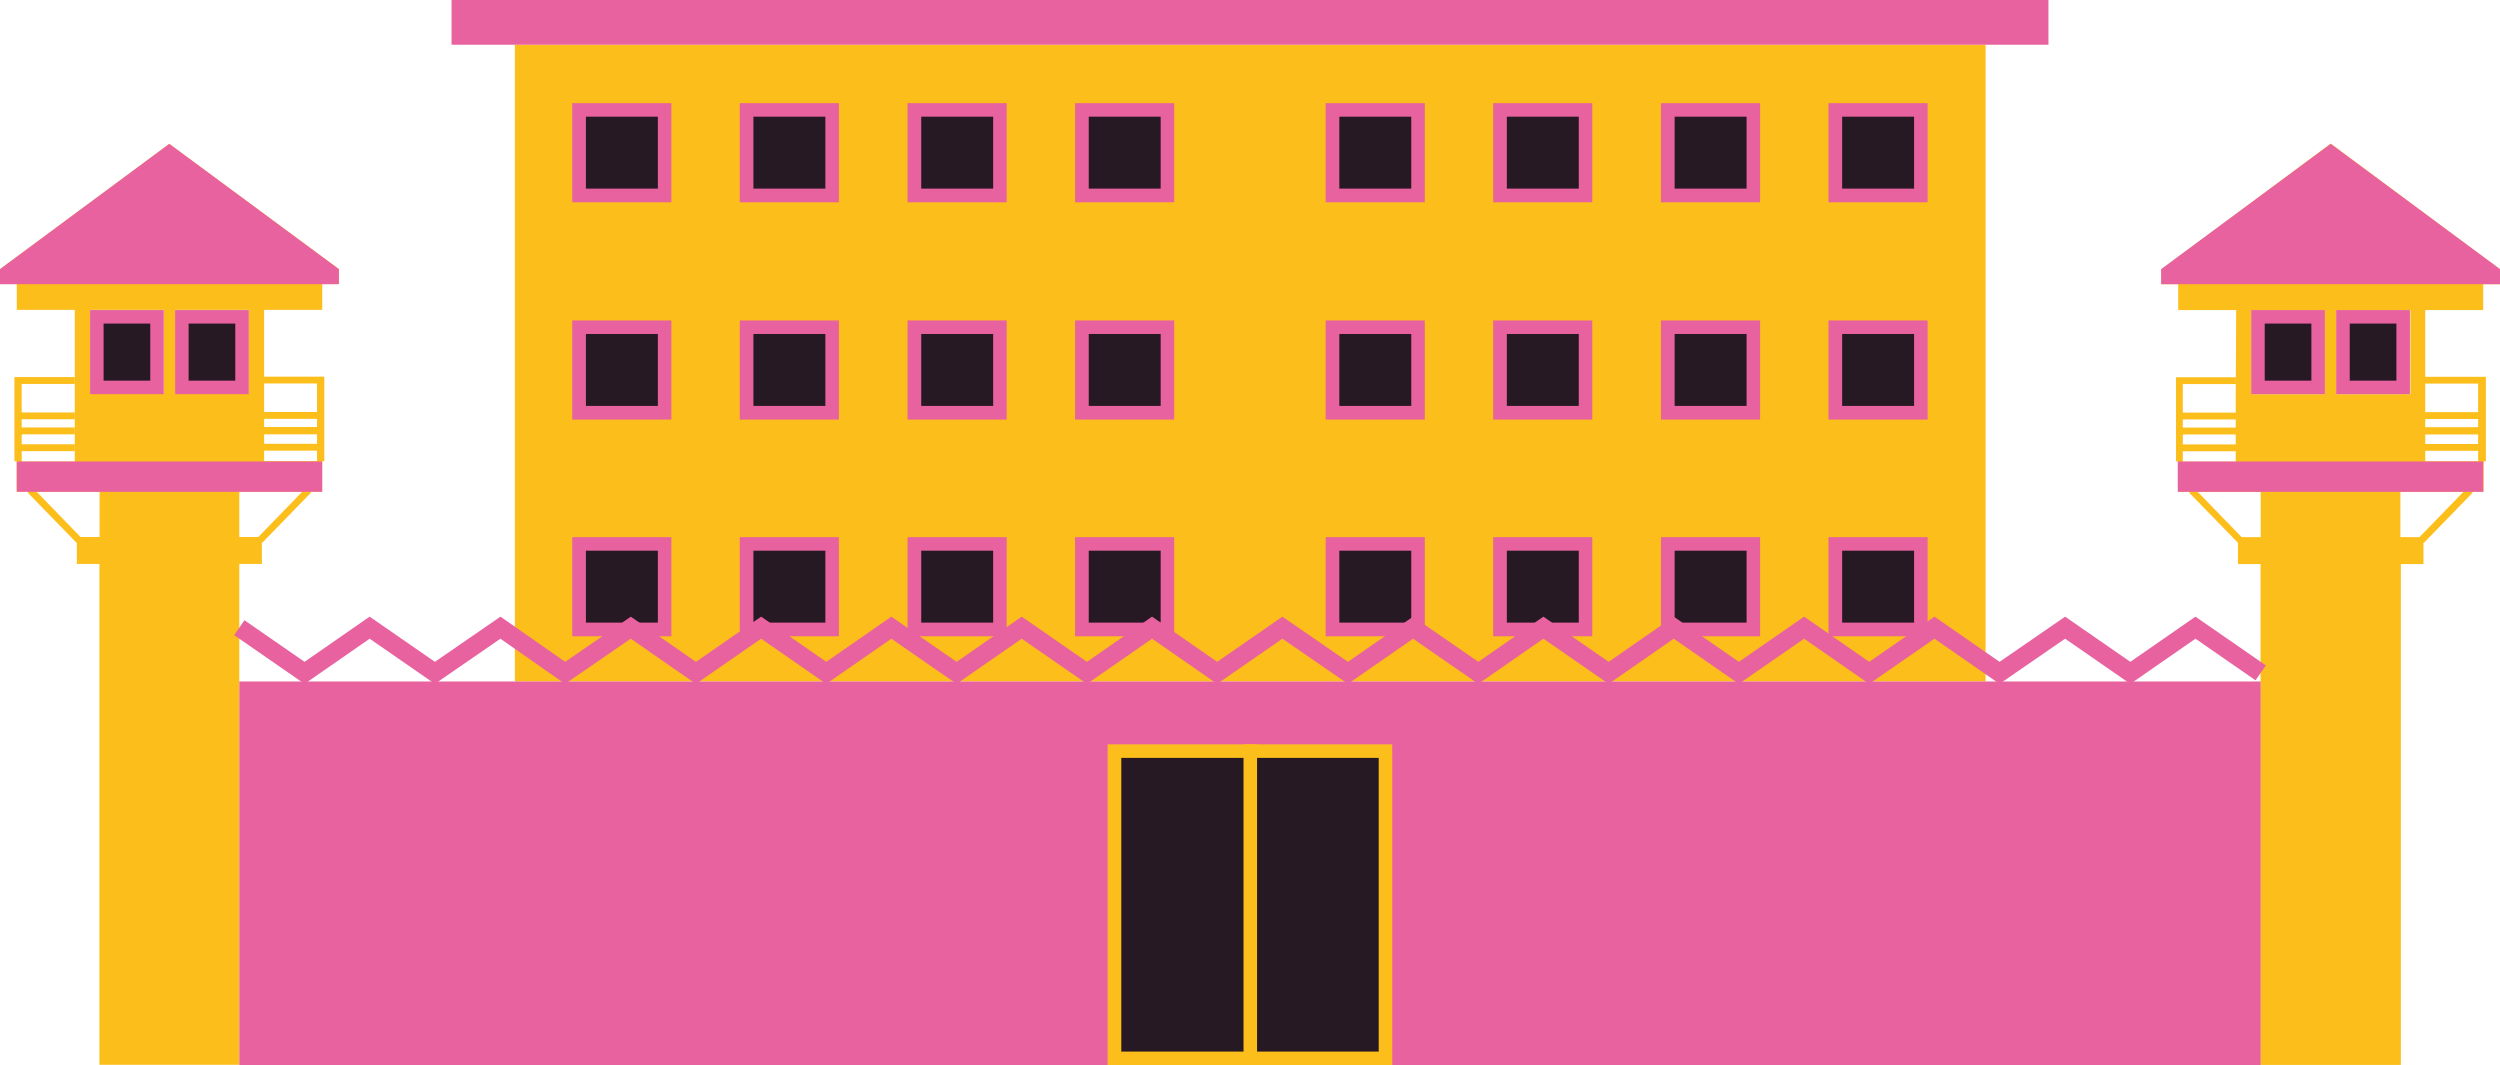 <?xml version="1.0" encoding="UTF-8"?>
<svg id="Calque_2" data-name="Calque 2" xmlns="http://www.w3.org/2000/svg" viewBox="0 0 168.2 71.66">
  <defs>
    <style>
      .cls-1 {
        fill: #e8629f;
      }

      .cls-2 {
        fill: #fcbe1b;
      }

      .cls-3 {
        fill: #261923;
      }

      .cls-4 {
        stroke: #fcbe1b;
        stroke-width: .91px;
      }

      .cls-4, .cls-5 {
        fill: none;
        stroke-miterlimit: 10;
      }

      .cls-5 {
        stroke: #e8629f;
        stroke-width: 1.22px;
      }
    </style>
  </defs>
  <g id="Calque_1-2" data-name="Calque 1">
    <g>
      <path class="cls-2" d="m17.78,20.85h3.9v-1.74h1.13v-1l-11.42-8.43L0,18.11v1h1.13v1.74h3.9v10.2H1.46v-.7h3.56v-.46H1.46v-.67h3.56v-.46H1.46v-.55h3.56v-.46H1.46v-1.92h3.56v-.46H.97v5.66h.15v2.04h.76v.09l3.26,3.35h.03v1.43h1.52v33.7h9.41v-33.7h1.52v-1.43h.03l3.26-3.35v-.09h.76v-2.04h.15v-5.69h-4.05v.46h3.56v1.92h-3.56v.46h3.56v.55h-3.56v.49h3.56v.64h-3.56v.46h3.56v.7h-3.56v-10.17h0Zm-11.08,15.28h-1.28l-2.95-3.04h4.23v3.04Zm4.32-9.62h-4.96v-5.66h4.96s0,5.66,0,5.66Zm.76,0v-5.66h4.96v5.66h-4.96Zm8.55,6.58l-2.95,3.04h-1.28v-3.04h4.23Z"/>
      <g>
        <rect class="cls-3" x="6.51" y="21.31" width="4.05" height="4.75"/>
        <path class="cls-1" d="m10.11,21.77v3.84h-3.14v-3.84h3.14m.91-.91h-4.96v5.66h4.96v-5.66h0Z"/>
      </g>
      <g>
        <rect class="cls-3" x="12.24" y="21.31" width="4.05" height="4.75"/>
        <path class="cls-1" d="m15.83,21.77v3.84h-3.14v-3.84h3.14m.91-.91h-4.96v5.66h4.96v-5.66h0Z"/>
      </g>
      <polygon class="cls-2" points="84.12 3.01 34.64 3.01 34.64 45.85 84.12 45.85 133.59 45.85 133.59 3.01 84.12 3.01"/>
      <g>
        <g>
          <rect class="cls-3" x="38.97" y="7.4" width="5.75" height="5.75"/>
          <path class="cls-1" d="m44.26,7.85v4.84h-4.84v-4.84h4.84m.91-.91h-6.67v6.67h6.67v-6.67h0Z"/>
        </g>
        <g>
          <rect class="cls-3" x="50.26" y="7.4" width="5.75" height="5.75"/>
          <path class="cls-1" d="m55.53,7.85v4.84h-4.84v-4.84h4.84m.91-.91h-6.67v6.67h6.67v-6.67h0Z"/>
        </g>
        <g>
          <rect class="cls-3" x="61.53" y="7.4" width="5.75" height="5.75"/>
          <path class="cls-1" d="m66.82,7.85v4.84h-4.84v-4.84h4.84m.91-.91h-6.67v6.67h6.67v-6.67h0Z"/>
        </g>
        <g>
          <rect class="cls-3" x="72.79" y="7.4" width="5.75" height="5.75"/>
          <path class="cls-1" d="m78.09,7.85v4.84h-4.84v-4.84h4.84m.91-.91h-6.67v6.67h6.67v-6.67h0Z"/>
        </g>
      </g>
      <g>
        <g>
          <rect class="cls-3" x="38.97" y="22.01" width="5.75" height="5.75"/>
          <path class="cls-1" d="m44.26,22.47v4.84h-4.84v-4.84h4.84m.91-.91h-6.67v6.67h6.67v-6.67h0Z"/>
        </g>
        <g>
          <rect class="cls-3" x="50.26" y="22.01" width="5.75" height="5.75"/>
          <path class="cls-1" d="m55.53,22.47v4.84h-4.84v-4.84h4.84m.91-.91h-6.67v6.67h6.67v-6.67h0Z"/>
        </g>
        <g>
          <rect class="cls-3" x="61.53" y="22.01" width="5.75" height="5.75"/>
          <path class="cls-1" d="m66.82,22.47v4.84h-4.84v-4.84h4.84m.91-.91h-6.67v6.67h6.67v-6.67h0Z"/>
        </g>
        <g>
          <rect class="cls-3" x="72.79" y="22.01" width="5.75" height="5.75"/>
          <path class="cls-1" d="m78.09,22.47v4.84h-4.84v-4.84h4.84m.91-.91h-6.67v6.67h6.67v-6.67h0Z"/>
        </g>
      </g>
      <g>
        <g>
          <rect class="cls-3" x="38.97" y="36.59" width="5.75" height="5.75"/>
          <path class="cls-1" d="m44.26,37.05v4.84h-4.84v-4.84h4.84m.91-.91h-6.67v6.67h6.67v-6.67h0Z"/>
        </g>
        <g>
          <rect class="cls-3" x="50.26" y="36.59" width="5.75" height="5.75"/>
          <path class="cls-1" d="m55.53,37.05v4.84h-4.84v-4.84h4.84m.91-.91h-6.67v6.67h6.67v-6.67h0Z"/>
        </g>
        <g>
          <rect class="cls-3" x="61.53" y="36.59" width="5.75" height="5.75"/>
          <path class="cls-1" d="m66.82,37.05v4.84h-4.84v-4.84h4.84m.91-.91h-6.67v6.67h6.67v-6.67h0Z"/>
        </g>
        <g>
          <rect class="cls-3" x="72.79" y="36.59" width="5.75" height="5.75"/>
          <path class="cls-1" d="m78.09,37.05v4.84h-4.84v-4.84h4.84m.91-.91h-6.67v6.67h6.67v-6.67h0Z"/>
        </g>
      </g>
      <path class="cls-2" d="m150.42,26.52v4.54h-3.56v-.7h3.56v-.46h-3.56v-.67h3.56v-.46h-3.56v-.55h3.56v-.46h-3.56v-1.92h3.56v-.46h-4.02v5.66h.15v2.04h.76v.09l3.26,3.35h0v1.43h1.52v33.7h9.44v-33.7h1.52v-1.43h.03l3.26-3.35v-.09h.76v-2.04h.15v-5.69h-4.08v.46h3.56v1.92h-3.56v.46h3.56v.55h-3.56v.49h3.56v.64h-3.56v.46h3.56v.7h-3.56v-10.17h3.9v-1.74h1.13v-1l-11.39-8.46-11.39,8.46v1h1.13v1.74h3.9l-.03,5.66h0Zm11.08,6.58h4.23l-2.95,3.04h-1.28v-3.04h0Zm-4.29-12.24h4.96v5.66h-4.96v-5.66h0Zm-5.11,5.66h-.64v-5.66h4.96v5.66h-4.32Zm0,6.58v3.04h-1.28l-2.95-3.04h4.23Z"/>
      <g>
        <rect class="cls-3" x="157.67" y="21.31" width="4.05" height="4.75"/>
        <path class="cls-1" d="m161.23,21.77v3.84h-3.14v-3.84h3.14m.91-.91h-4.96v5.66h4.96v-5.66h0Z"/>
      </g>
      <g>
        <rect class="cls-3" x="151.91" y="21.31" width="4.05" height="4.75"/>
        <path class="cls-1" d="m155.51,21.77v3.84h-3.14v-3.84h3.14m.91-.91h-4.96v5.66h4.96v-5.66h0Z"/>
      </g>
      <polygon class="cls-1" points="84.12 45.85 16.1 45.85 16.1 71.66 84.12 71.66 152.1 71.66 152.1 45.85 84.12 45.85"/>
      <g>
        <g>
          <rect class="cls-3" x="123.48" y="7.4" width="5.75" height="5.75"/>
          <path class="cls-1" d="m128.78,7.85v4.84h-4.84v-4.84h4.84m.91-.91h-6.67v6.67h6.67v-6.67h0Z"/>
        </g>
        <g>
          <rect class="cls-3" x="112.21" y="7.4" width="5.75" height="5.75"/>
          <path class="cls-1" d="m117.51,7.85v4.84h-4.84v-4.84h4.84m.91-.91h-6.67v6.67h6.67v-6.67h0Z"/>
        </g>
        <g>
          <rect class="cls-3" x="100.95" y="7.4" width="5.75" height="5.75"/>
          <path class="cls-1" d="m106.22,7.85v4.84h-4.84v-4.84h4.84m.91-.91h-6.67v6.67h6.67v-6.67h0Z"/>
        </g>
        <g>
          <rect class="cls-3" x="89.66" y="7.4" width="5.75" height="5.75"/>
          <path class="cls-1" d="m94.95,7.85v4.84h-4.84v-4.84h4.84m.91-.91h-6.67v6.67h6.67v-6.67h0Z"/>
        </g>
      </g>
      <g>
        <g>
          <rect class="cls-3" x="123.48" y="22.01" width="5.75" height="5.75"/>
          <path class="cls-1" d="m128.78,22.47v4.84h-4.84v-4.84h4.84m.91-.91h-6.67v6.67h6.67v-6.67h0Z"/>
        </g>
        <g>
          <rect class="cls-3" x="112.21" y="22.01" width="5.75" height="5.75"/>
          <path class="cls-1" d="m117.51,22.47v4.84h-4.84v-4.84h4.84m.91-.91h-6.67v6.67h6.67v-6.67h0Z"/>
        </g>
        <g>
          <rect class="cls-3" x="100.95" y="22.01" width="5.75" height="5.75"/>
          <path class="cls-1" d="m106.22,22.47v4.84h-4.84v-4.84h4.84m.91-.91h-6.67v6.67h6.67v-6.67h0Z"/>
        </g>
        <g>
          <rect class="cls-3" x="89.66" y="22.01" width="5.75" height="5.75"/>
          <path class="cls-1" d="m94.95,22.47v4.84h-4.84v-4.84h4.84m.91-.91h-6.67v6.67h6.67v-6.67h0Z"/>
        </g>
      </g>
      <g>
        <g>
          <rect class="cls-3" x="123.48" y="36.59" width="5.75" height="5.75"/>
          <path class="cls-1" d="m128.78,37.05v4.84h-4.84v-4.84h4.84m.91-.91h-6.67v6.67h6.67v-6.67h0Z"/>
        </g>
        <g>
          <rect class="cls-3" x="112.21" y="36.59" width="5.75" height="5.75"/>
          <path class="cls-1" d="m117.51,37.05v4.84h-4.84v-4.84h4.84m.91-.91h-6.67v6.67h6.67v-6.67h0Z"/>
        </g>
        <g>
          <rect class="cls-3" x="100.95" y="36.59" width="5.75" height="5.75"/>
          <path class="cls-1" d="m106.22,37.05v4.84h-4.84v-4.84h4.84m.91-.91h-6.67v6.67h6.67v-6.67h0Z"/>
        </g>
        <g>
          <rect class="cls-3" x="89.66" y="36.59" width="5.75" height="5.75"/>
          <path class="cls-1" d="m94.95,37.05v4.84h-4.84v-4.84h4.84m.91-.91h-6.67v6.67h6.67v-6.67h0Z"/>
        </g>
      </g>
      <polygon class="cls-1" points="84.12 0 30.38 0 30.38 3.01 84.12 3.01 137.82 3.01 137.82 0 84.12 0"/>
      <g>
        <rect class="cls-3" x="74.98" y="50.54" width="18.24" height="20.67"/>
        <path class="cls-2" d="m92.76,50.99v19.76h-17.32v-19.76h17.32m.91-.91h-19.15v21.58h19.15v-21.58h0Z"/>
      </g>
      <polygon class="cls-1" points="0 19.12 0 18.11 11.39 9.68 22.8 18.11 22.8 19.12 0 19.12"/>
      <polygon class="cls-1" points="145.4 19.12 145.4 18.11 156.81 9.68 168.2 18.11 168.2 19.12 145.4 19.12"/>
      <rect class="cls-1" x="1.13" y="31.05" width="20.55" height="2.04"/>
      <rect class="cls-1" x="146.52" y="31.05" width="20.55" height="2.04"/>
      <polyline class="cls-5" points="16.1 42.23 20.49 45.27 24.87 42.23 29.26 45.27 33.67 42.23 38.02 45.27 42.44 42.23 46.82 45.27 51.21 42.23 55.59 45.27 59.97 42.23 64.36 45.27 68.74 42.23 73.13 45.27 77.51 42.23 81.89 45.27 86.28 42.23 90.69 45.27 95.07 42.23 99.46 45.27 103.84 42.23 108.23 45.27 112.61 42.23 116.99 45.27 121.38 42.23 125.76 45.27 130.15 42.23 134.53 45.27 138.94 42.23 143.33 45.27 147.71 42.23 152.1 45.27"/>
      <line class="cls-4" x1="84.12" y1="71.66" x2="84.12" y2="50.08"/>
    </g>
  </g>
</svg>
